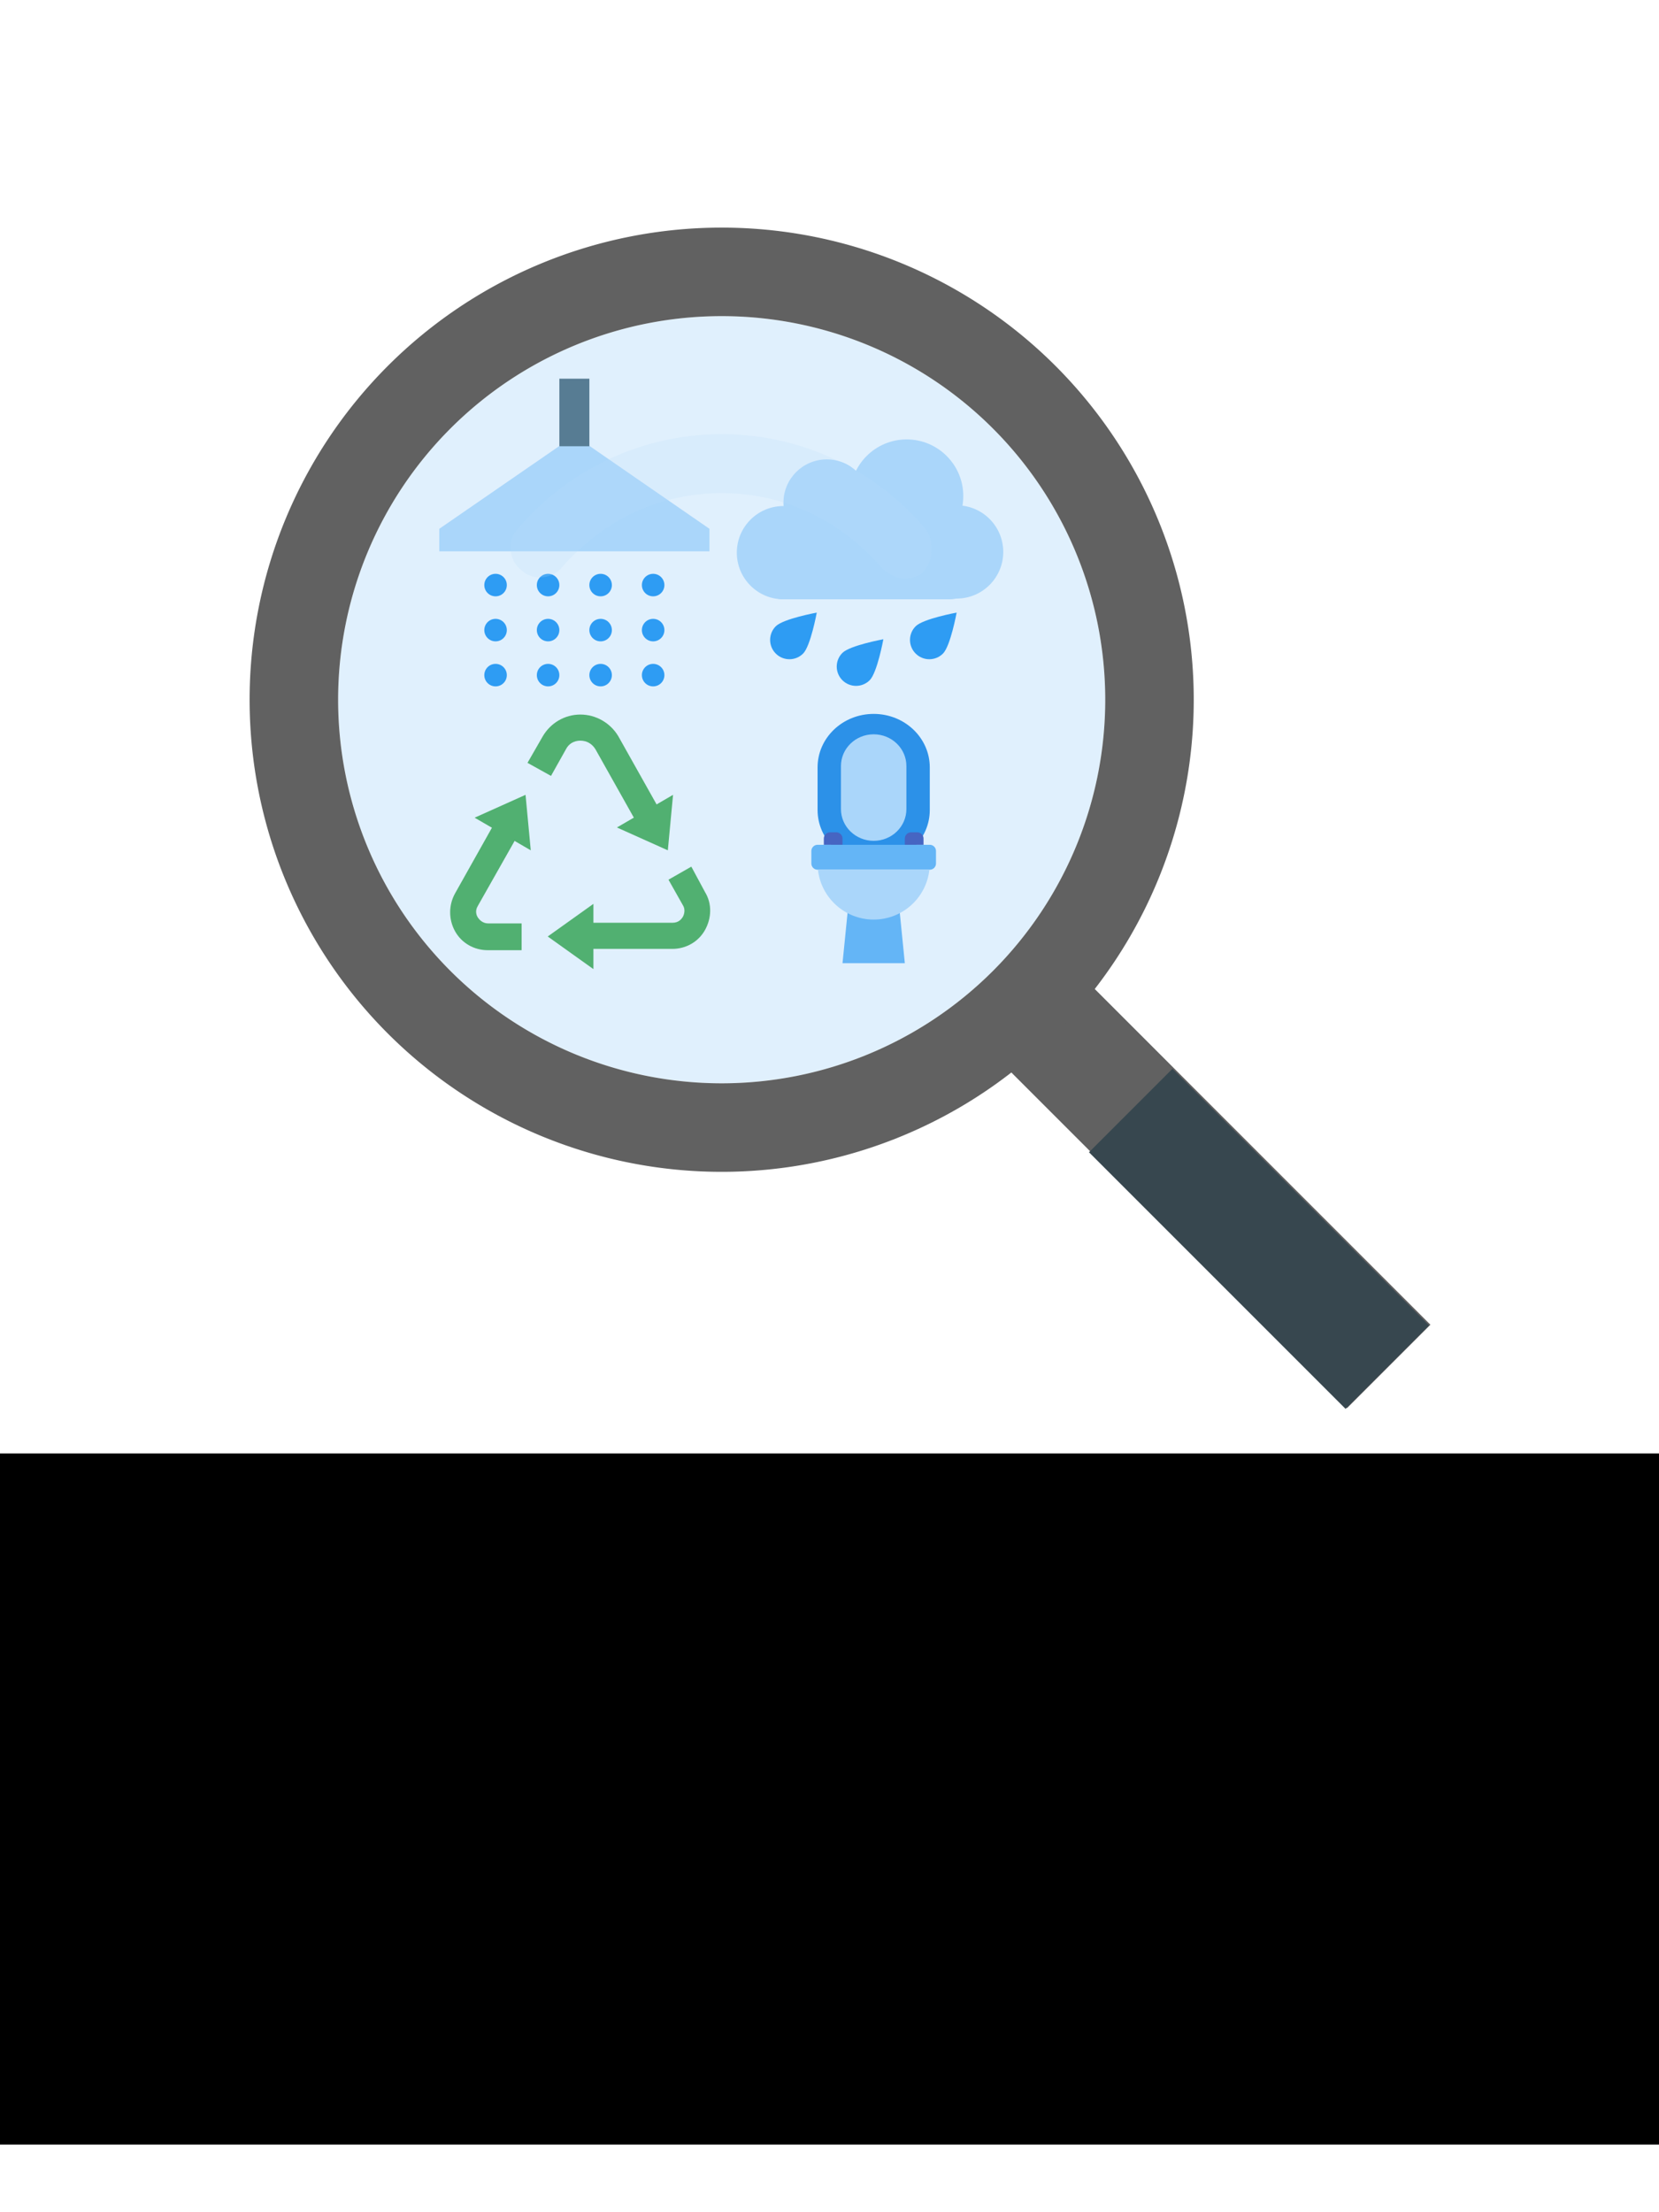 <?xml version="1.0" encoding="UTF-8" standalone="no"?>
<!-- Created with Inkscape (http://www.inkscape.org/) -->

<svg
   xmlns:dc="http://purl.org/dc/elements/1.1/"
   xmlns:cc="http://creativecommons.org/ns#"
   xmlns:rdf="http://www.w3.org/1999/02/22-rdf-syntax-ns#"
   xmlns:svg="http://www.w3.org/2000/svg"
   xmlns="http://www.w3.org/2000/svg"
   xmlns:sodipodi="http://sodipodi.sourceforge.net/DTD/sodipodi-0.dtd"
   xmlns:inkscape="http://www.inkscape.org/namespaces/inkscape"
   width="1080"
   height="1440"
   viewBox="0 0 1080 1440"
   id="svg2"
   version="1.1"
   inkscape:version="0.91 r13725"
   sodipodi:docname="splashScreen.svg"
   inkscape:export-filename="D:\github\tsu\splash\splash.png"
   inkscape:export-xdpi="26.666666"
   inkscape:export-ydpi="26.666666">
  <defs
     id="defs4" />
  <sodipodi:namedview
     id="base"
     pagecolor="#ffffff"
     bordercolor="#666666"
     borderopacity="1.0"
     inkscape:pageopacity="0.0"
     inkscape:pageshadow="2"
     inkscape:zoom="0.35"
     inkscape:cx="339.1803"
     inkscape:cy="710.46542"
     inkscape:document-units="px"
     inkscape:current-layer="layer2"
     showgrid="false"
     units="px"
     inkscape:window-width="1366"
     inkscape:window-height="705"
     inkscape:window-x="-8"
     inkscape:window-y="-8"
     inkscape:window-maximized="1"
     showguides="true"
     inkscape:guide-bbox="true" />
  <g
     inkscape:label="Icon"
     inkscape:groupmode="layer"
     id="layer1"
     transform="translate(0,387.638)">
    <path
       inkscape:connector-curvature="0"
       style="display:inline;fill:#1e88e5"
       d="m 605.278,111.842 c 0,-19.207 -16.351,-34.779 -36.519,-34.779 l 0,0 c -20.169,0 -36.515,15.572 -36.515,34.779 l 0,27.813 c 0,19.207 16.347,34.779 36.515,34.779 l 0,0 c 20.169,0.004 36.519,-15.568 36.519,-34.775 l 0,-27.817 z"
       id="path4" />
    <g
       style="display:inline"
       transform="matrix(4.057,0,0,4.057,471.389,60.834)"
       id="g6">
      <path
         style="fill:#3f51b5"
         inkscape:connector-curvature="0"
         d="m 19,25 0,-1 c 0,-0.553 -0.447,-1 -1,-1 l -1,0 c -0.553,0 -1,0.447 -1,1 l 0,1 3,0 z"
         id="path8" />
      <path
         style="fill:#3f51b5"
         inkscape:connector-curvature="0"
         d="m 32,25 0,-1 c 0,-0.553 -0.447,-1 -1,-1 l -1,0 c -0.553,0 -1,0.447 -1,1 l 0,1 3,0 z"
         id="path10" />
    </g>
    <g
       style="display:inline"
       transform="matrix(4.057,0,0,4.057,471.389,60.834)"
       id="g12">
      <polygon
         style="fill:#64b5f6"
         points="29,44 19,44 20,34 28,34 "
         id="polygon14" />
      <path
         style="fill:#64b5f6"
         inkscape:connector-curvature="0"
         d="m 34,28 c 0,0.553 -0.447,1 -1,1 l -18,0 c -0.553,0 -1,-0.447 -1,-1 l 0,-2 c 0,-0.553 0.447,-1 1,-1 l 18,0 c 0.553,0 1,0.447 1,1 l 0,2 z"
         id="path16" />
    </g>
    <g
       style="display:inline"
       transform="matrix(4.057,0,0,4.057,471.389,60.834)"
       id="g18">
      <path
         style="fill:#bbdefb"
         inkscape:connector-curvature="0"
         d="m 29.251,19.273 c 0,2.812 -2.352,5.091 -5.251,5.091 l 0,0 c -2.899,0 -5.251,-2.279 -5.251,-5.091 l 0,-6.909 c 0,-2.812 2.352,-5.091 5.251,-5.091 l 0,0 c 2.899,0 5.251,2.279 5.251,5.091 l 0,6.909 z"
         id="path20" />
      <path
         style="fill:#bbdefb"
         inkscape:connector-curvature="0"
         d="m 15.059,29 c 0.498,4.5 4.309,8 8.941,8 4.633,0 8.443,-3.5 8.941,-8 l -17.882,0 z"
         id="path22" />
    </g>
    <g
       style="display:inline"
       transform="matrix(4.336,0,0,4.336,462.325,-123.287)"
       id="g4-1">
      <circle
         style="fill:#bbdefb"
         cx="29.5"
         cy="13.5"
         r="8.5"
         id="circle6-8" />
      <circle
         style="fill:#bbdefb"
         cx="37"
         cy="21.893"
         r="7"
         id="circle8-3" />
      <circle
         style="fill:#bbdefb"
         cx="11"
         cy="22"
         r="7"
         id="circle10-1" />
      <circle
         style="fill:#bbdefb"
         cx="17.5"
         cy="14.5"
         r="6.5"
         id="circle12-1" />
      <circle
         style="fill:#bbdefb"
         cx="25"
         cy="19.893"
         r="7"
         id="circle14-9" />
      <path
         style="fill:#bbdefb"
         inkscape:connector-curvature="0"
         d="m 7,25 c 0,2.209 1.791,4 4,4 l 25,0 c 2.209,0 4,-1.791 4,-4 l 0,-1 c 0,-2.209 -1.791,-4 -4,-4 l -25,0 c -2.209,0 -4,1.791 -4,4 l 0,1 z"
         id="path16-1" />
    </g>
    <g
       style="display:inline"
       transform="matrix(4.336,0,0,4.336,462.325,-123.287)"
       id="g18-1">
      <path
         style="fill:#2196f3"
         inkscape:connector-curvature="0"
         d="m 34.95,37.15 c -1.132,1.133 -2.968,1.133 -4.101,0 -1.134,-1.131 -1.133,-2.969 0,-4.1 C 31.982,31.917 37,31 37,31 c 0,0 -0.918,5.02 -2.05,6.15 z"
         id="path20-3" />
      <path
         style="fill:#2196f3"
         inkscape:connector-curvature="0"
         d="m 23.95,41.15 c -1.132,1.132 -2.968,1.132 -4.101,0 -1.133,-1.133 -1.132,-2.969 0,-4.101 1.133,-1.133 6.152,-2.05 6.152,-2.05 0,0 -0.919,5.021 -2.051,6.151 z"
         id="path22-0" />
      <path
         style="fill:#2196f3"
         inkscape:connector-curvature="0"
         d="m 13.95,37.15 c -1.132,1.133 -2.968,1.133 -4.101,0 -1.133,-1.131 -1.132,-2.969 0,-4.1 C 10.981,31.917 16,31 16,31 c 0,0 -0.918,5.02 -2.05,6.15 z"
         id="path24" />
    </g>
    <g
       style="display:inline"
       transform="matrix(4.249,0,0,4.249,275.841,60.486)"
       id="g4-7">
      <g
         id="g6-5">
        <path
           style="fill:#4caf50"
           inkscape:connector-curvature="0"
           d="M 19.5,13.4 21.8,9.3 C 22.2,8.5 23,8 24,8 c 1,0 1.8,0.5 2.3,1.3 l 7.3,13 3.5,-2 -7.3,-13 C 28.6,5.3 26.4,4 24,4 21.6,4 19.4,5.3 18.2,7.4 l -2.3,4 3.6,2 z"
           id="path8-1" />
        <path
           style="fill:#4caf50"
           inkscape:connector-curvature="0"
           d="m 41,27.3 -3.5,2 2.2,3.9 c 0.5,0.8 0.1,1.6 0,1.8 -0.2,0.3 -0.6,0.9 -1.6,0.9 l -15.1,0 0,4 15.1,0 c 2.1,0 4,-1.1 5,-2.9 1,-1.8 1.1,-4 0,-5.8 L 41,27.3 Z"
           id="path10-7" />
        <path
           style="fill:#4caf50"
           inkscape:connector-curvature="0"
           d="M 15,36 9.9,36 C 9,36 8.5,35.4 8.3,35.1 c -0.2,-0.3 -0.5,-1 0,-1.8 l 7.3,-12.9 -3.5,-2 -7.3,13 c -1,1.8 -1,4 0,5.8 1,1.8 2.9,2.9 5,2.9 l 5.2,0 0,-4.1 z"
           id="path12" />
      </g>
      <polygon
         style="fill:#4caf50"
         points="19,38 26,43 26,33 "
         id="polygon14-3" />
      <polygon
         style="fill:#4caf50"
         points="15.6,16.3 7.8,19.8 16.4,24.8 "
         id="polygon16" />
      <polygon
         style="fill:#4caf50"
         points="29.6,21.3 37.4,24.8 38.2,16.3 "
         id="polygon18" />
    </g>
    <g
       style="display:inline"
       transform="matrix(4.885,0,0,4.885,256.663,-155.789)"
       id="g4-2">
      <circle
         style="fill:#2196f3"
         cx="13.5"
         cy="30.5"
         r="1.5"
         id="circle6" />
      <circle
         style="fill:#2196f3"
         cx="13.5"
         cy="36.5"
         r="1.5"
         id="circle8-9" />
      <circle
         style="fill:#2196f3"
         cx="13.5"
         cy="42.5"
         r="1.5"
         id="circle10" />
      <circle
         style="fill:#2196f3"
         cx="20.5"
         cy="30.5"
         r="1.5"
         id="circle12-6" />
      <circle
         style="fill:#2196f3"
         cx="20.5"
         cy="36.5"
         r="1.5"
         id="circle14" />
      <circle
         style="fill:#2196f3"
         cx="20.5"
         cy="42.5"
         r="1.5"
         id="circle16" />
      <circle
         style="fill:#2196f3"
         cx="27.5"
         cy="30.5"
         r="1.5"
         id="circle18" />
      <circle
         style="fill:#2196f3"
         cx="27.5"
         cy="36.5"
         r="1.5"
         id="circle20" />
      <circle
         style="fill:#2196f3"
         cx="27.5"
         cy="42.5"
         r="1.5"
         id="circle22" />
      <circle
         style="fill:#2196f3"
         cx="34.5"
         cy="30.5"
         r="1.5"
         id="circle24" />
      <circle
         style="fill:#2196f3"
         cx="34.5"
         cy="36.5"
         r="1.5"
         id="circle26" />
      <circle
         style="fill:#2196f3"
         cx="34.5"
         cy="42.5"
         r="1.5"
         id="circle28" />
    </g>
    <path
       inkscape:connector-curvature="0"
       style="display:inline;fill:#bbdefb"
       d="m 285.976,-43.423 81.192,-55.978 c 3.767,-3.767 9.869,-3.767 13.635,0 l 81.05,55.978 0,14.657 -175.878,0 0,-14.657 z"
       id="path30" />
    <path
       inkscape:connector-curvature="0"
       style="display:inline;fill:#546e7a"
       d="m 383.685,-97.163 -19.542,0 0,-43.969 19.542,0 0,43.969 z"
       id="path32" />
    <path
       inkscape:connector-curvature="0"
       style="display:inline;opacity:0.2;fill:#64b5f6;fill-opacity:1"
       d="M 719.488,67.816 A 249.686,249.686 0 0 1 469.802,317.502 249.686,249.686 0 0 1 220.115,67.816 249.686,249.686 0 0 1 469.802,-181.871 249.686,249.686 0 0 1 719.488,67.816 Z"
       id="circle12" />
    <path
       inkscape:connector-curvature="0"
       style="display:inline;opacity:0.2;fill:#bbdefb"
       d="m 602.321,-43.583 c -32.651,-38.413 -80.668,-61.461 -132.526,-61.461 -51.858,0 -99.875,23.048 -132.526,61.461 -7.683,7.683 -5.762,21.127 1.921,26.889 7.683,7.683 21.127,5.762 26.889,-1.921 26.889,-30.731 63.382,-48.017 103.716,-48.017 40.334,0 76.827,17.286 103.716,48.017 3.841,3.841 9.603,7.683 15.365,7.683 3.841,0 9.603,-1.921 11.524,-3.841 7.683,-7.683 7.683,-21.127 1.921,-28.81 z"
       id="path14" />
    <g
       style="display:inline"
       transform="matrix(19.207,0,0,19.207,85.669,-316.308)"
       id="g4">
      <path
         inkscape:connector-curvature="0"
         transform="matrix(0.707,-0.707,0.707,0.707,-15.154,36.586)"
         style="fill:#616161"
         d="m 34.6,28.1 4,0 0,17 -4,0 z"
         id="rect6" />
      <path
         inkscape:connector-curvature="0"
         style="fill:#616161"
         d="M 20,4 A 16,16 0 0 0 4,20 16,16 0 0 0 20,36 16,16 0 0 0 36,20 16,16 0 0 0 20,4 Z m 0,3 A 13,13 0 0 1 33,20 13,13 0 0 1 20,33 13,13 0 0 1 7,20 13,13 0 0 1 20,7 Z"
         id="circle8" />
    </g>
    <rect
       style="display:inline;fill:#37474f"
       transform="matrix(0.707,-0.707,0.707,0.707,0,0)"
       x="245.066"
       y="757.66"
       width="76.826"
       height="236.239"
       id="rect10" />
    <flowRoot
       xml:space="preserve"
       id="flowRoot3512"
       style="font-style:normal;font-weight:normal;font-size:40px;line-height:125%;font-family:sans-serif;letter-spacing:0px;word-spacing:0px;fill:#000000;fill-opacity:1;stroke:none;stroke-width:1px;stroke-linecap:butt;stroke-linejoin:miter;stroke-opacity:1"
       transform="translate(0,-27.638)"><flowRegion
         id="flowRegion3514"><rect
           id="rect3516"
           width="16.162"
           height="48.487"
           x="141.421"
           y="700.183" /></flowRegion><flowPara
         id="flowPara3518" /></flowRoot>  </g>
  <g
     inkscape:groupmode="layer"
     id="layer2"
     inkscape:label="Texto"
     transform="translate(0,360)">
    <flowRoot
       xml:space="preserve"
       id="flowRoot3504"
       style="font-style:normal;font-weight:normal;font-size:40px;line-height:125%;font-family:sans-serif;letter-spacing:0px;word-spacing:0px;fill:#000000;fill-opacity:1;stroke:none;stroke-width:1px;stroke-linecap:butt;stroke-linejoin:miter;stroke-opacity:1"
       transform="matrix(0.934,0,0,0.934,-267.337,-88.653)"><flowRegion
         id="flowRegion3506"><rect
           id="rect3508"
           width="1450.322"
           height="481.687"
           x="143.442"
           y="722.406" /></flowRegion><flowPara
         id="flowPara3510"
         style="font-style:normal;font-variant:normal;font-weight:normal;font-stretch:normal;font-size:180px;font-family:Butler;-inkscape-font-specification:Butler;text-align:center;text-anchor:middle">Inspetor </flowPara><flowPara
         style="font-style:normal;font-variant:normal;font-weight:normal;font-stretch:normal;font-size:180px;font-family:Butler;-inkscape-font-specification:Butler;text-align:center;text-anchor:middle"
         id="flowPara3392">Mups</flowPara></flowRoot>  </g>
</svg>
